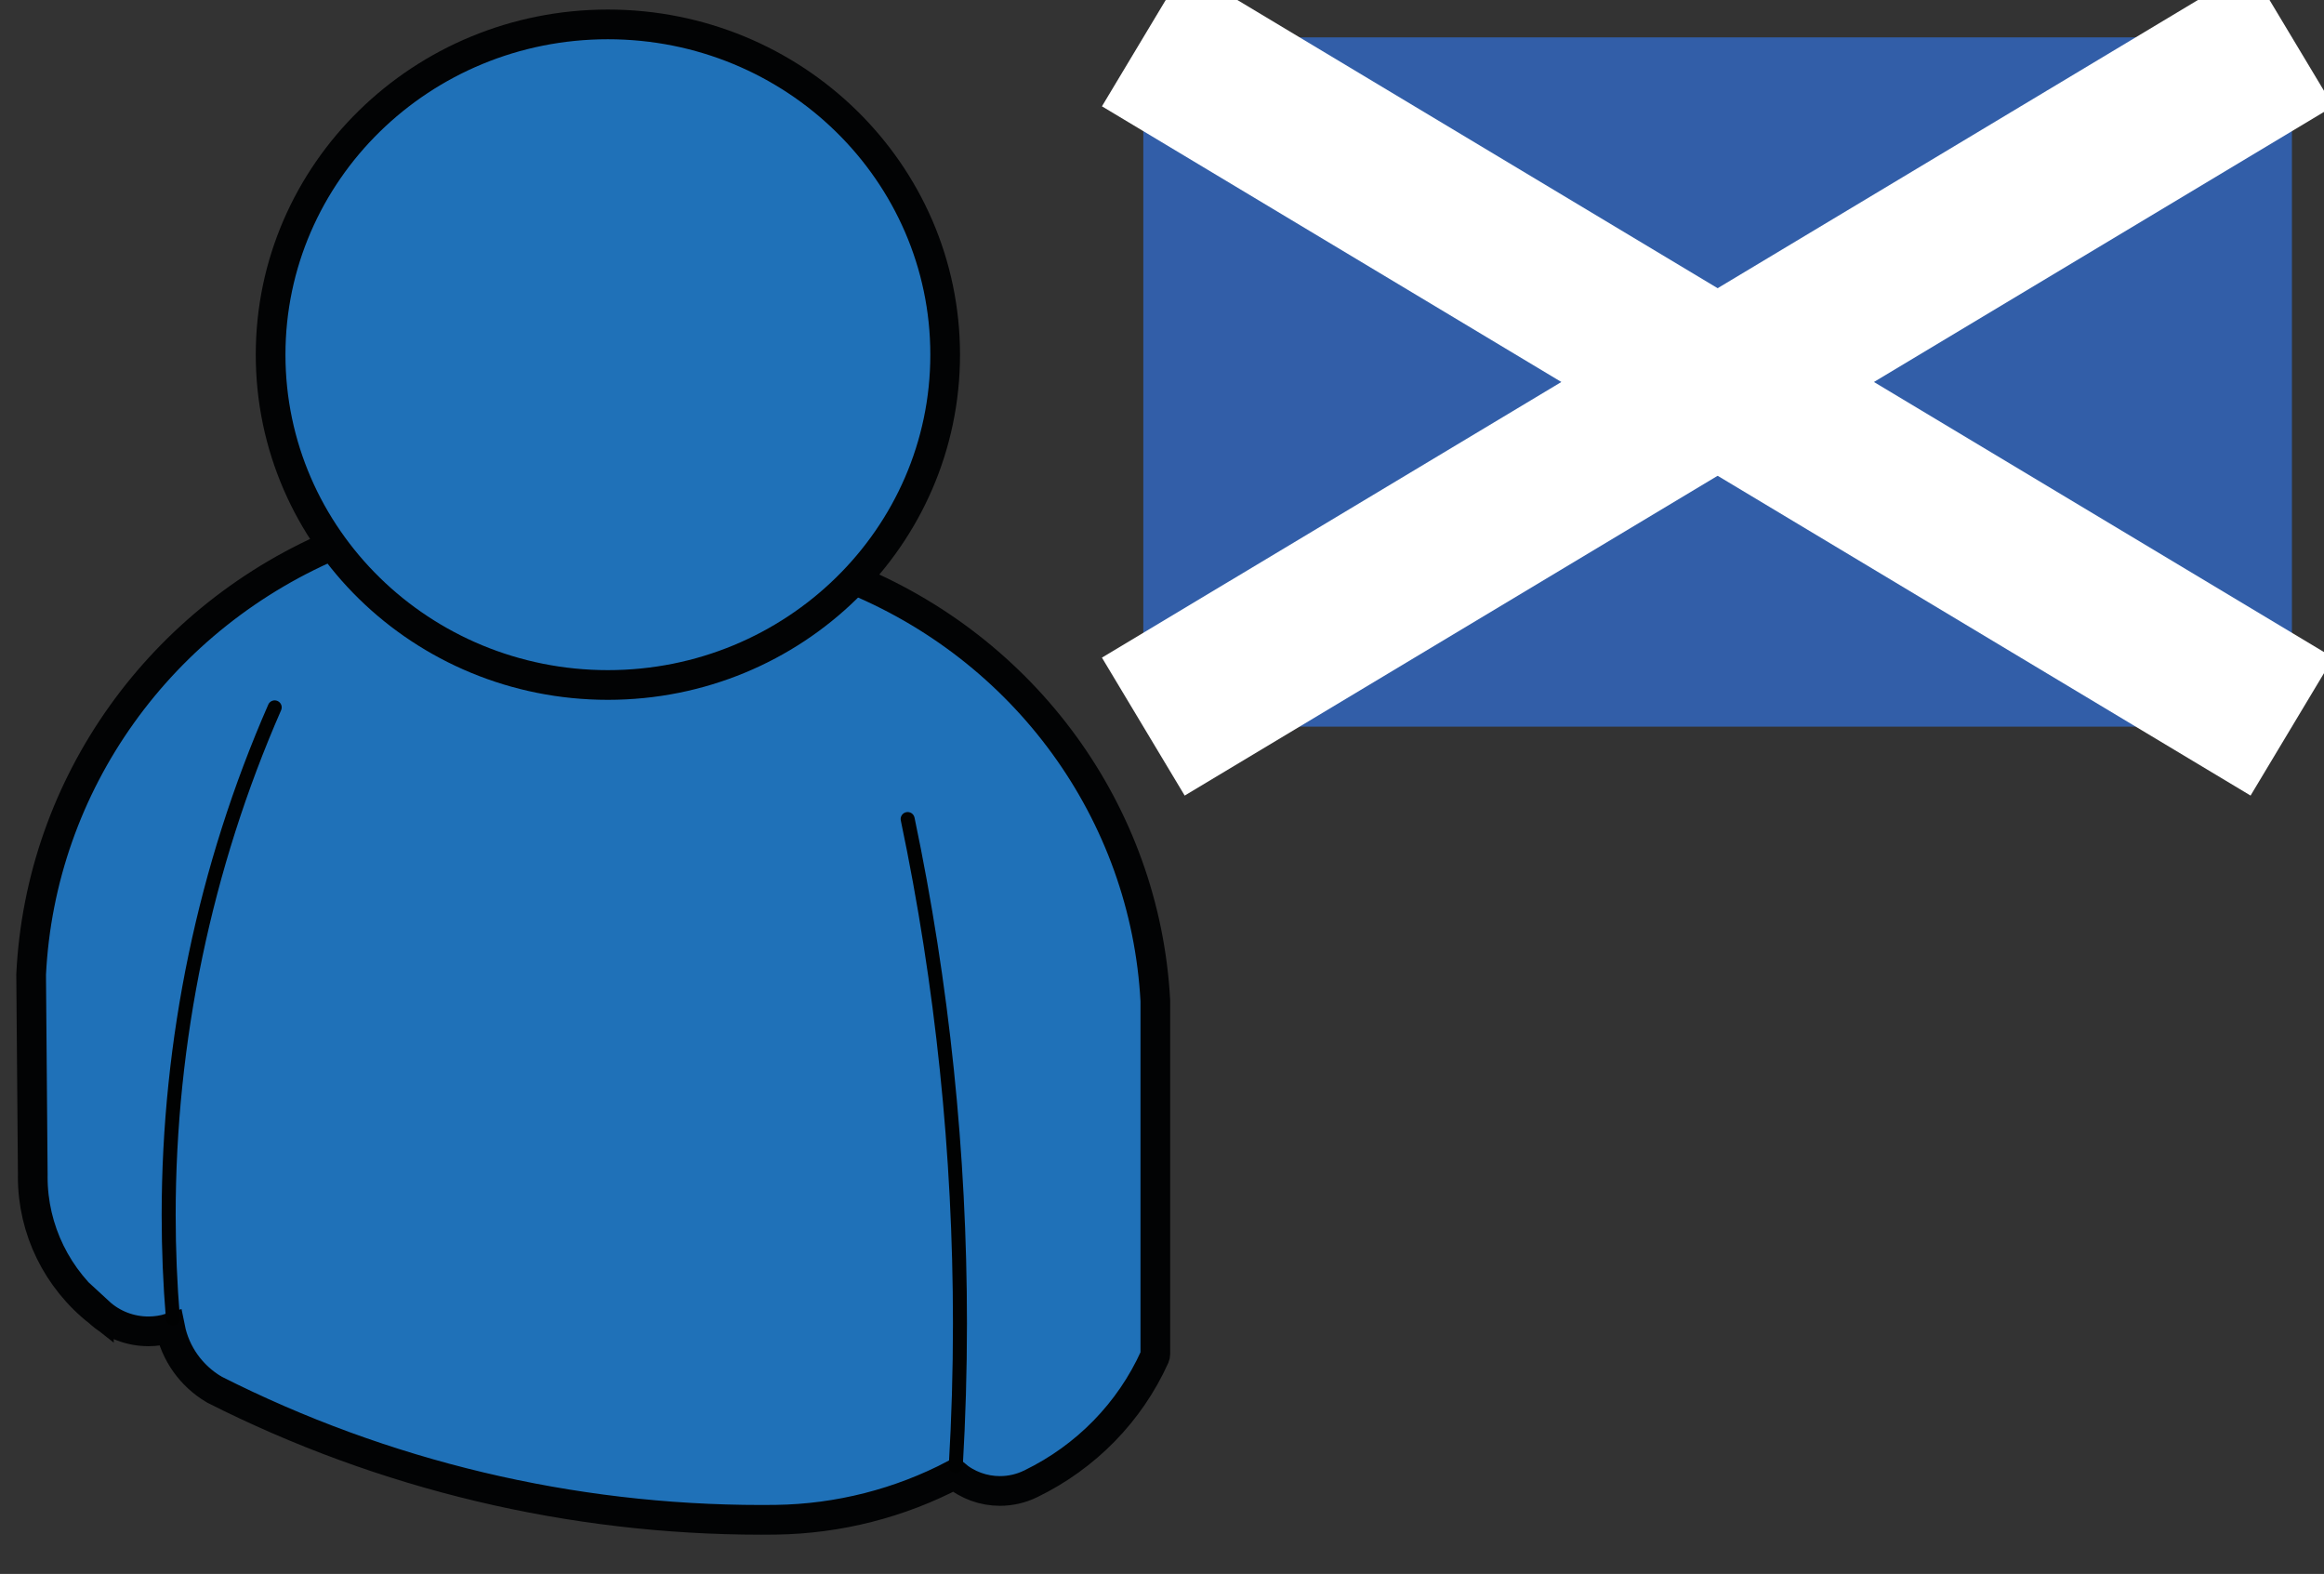 <?xml version="1.0" encoding="utf-8"?>
<!-- Generator: Adobe Illustrator 16.0.4, SVG Export Plug-In . SVG Version: 6.00 Build 0)  -->
<!DOCTYPE svg PUBLIC "-//W3C//DTD SVG 1.1//EN" "http://www.w3.org/Graphics/SVG/1.1/DTD/svg11.dtd">
<svg version="1.1" id="Layer_1" xmlns="http://www.w3.org/2000/svg" xmlns:xlink="http://www.w3.org/1999/xlink" x="0px" y="0px"
	 width="95.25px" height="64.5px" viewBox="0 0 95.25 64.5" enable-background="new 0 0 95.25 64.5" xml:space="preserve">
<rect x="0" y="0" width="95.25" height="64.5" fill="#333333" stroke="none"/>
<polyline fill="none" points="40.689,26.19 40.977,26.19 41.264,26.19 "/>
<g>
	<path fill="#1F71B8" stroke="#020304" stroke-width="1.217" d="M34.715,23.637c7.297,2.901,12.226,9.676,12.637,17.38v0.016
		v14.454c0,0.039-0.009,0.081-0.025,0.118c-1.02,2.263-2.816,4.103-5.078,5.2l0.002-0.001c-0.402,0.199-0.838,0.296-1.269,0.296
		c-0.669,0-1.33-0.235-1.854-0.681c-2.253,1.183-4.764,1.824-7.323,1.86h-0.001c-0.201,0.003-0.402,0.004-0.604,0.004
		c-7.796,0-15.483-1.829-22.414-5.336c-0.003-0.002-0.005-0.005-0.008-0.007c-0.003-0.001-0.006-0.002-0.009-0.003
		c-0.936-0.556-1.583-1.471-1.793-2.513c-0.292,0.09-0.593,0.135-0.892,0.135c-0.739,0-1.469-0.271-2.031-0.79v0.001
		c-1.714-1.346-2.711-3.384-2.711-5.535c0-0.031,0-0.062,0.001-0.093l-0.067-8.19l0-0.018c0.379-7.808,5.31-14.703,12.668-17.727
		L34.715,23.637z"/>
	<path fill="#1F71B8" stroke="#020304" stroke-width="1.217" d="M38.738,14.536c0-3.739-1.55-7.125-4.052-9.574
		C32.185,2.513,28.728,1,24.914,1s-7.271,1.513-9.772,3.962c-2.501,2.449-4.051,5.835-4.051,9.574c0,3.738,1.549,7.126,4.05,9.573
		c2.501,2.448,5.958,3.962,9.773,3.962s7.271-1.514,9.772-3.962C37.188,21.662,38.738,18.274,38.738,14.536"/>
	<path fill="#010202" d="M6.801,54.056c-0.117-1.417-0.175-2.839-0.175-4.261c0-7.178,1.487-14.337,4.37-20.922
		c0.064-0.146,0.233-0.212,0.378-0.147c0.146,0.064,0.212,0.233,0.148,0.378C8.671,35.616,7.2,42.696,7.2,49.795
		c0,1.406,0.058,2.811,0.174,4.215c0.013,0.157-0.104,0.296-0.262,0.31C6.953,54.331,6.814,54.214,6.801,54.056z"/>
	<path fill="#010202" d="M38.887,60.059c0.114-1.941,0.17-3.887,0.17-5.831c0-6.917-0.716-13.83-2.137-20.604
		c-0.033-0.155,0.066-0.307,0.222-0.34c0.155-0.032,0.307,0.066,0.34,0.222c1.429,6.813,2.149,13.766,2.149,20.722
		c0,1.955-0.057,3.912-0.171,5.864c-0.009,0.158-0.146,0.278-0.303,0.27C38.999,60.353,38.878,60.216,38.887,60.059z"/>
</g>
<g>
	<rect x="46.859" y="1.531" fill="#325EA8" width="47.076" height="28.247"/>
	
		<line fill="none" stroke="#FFFFFF" stroke-width="6.592" stroke-miterlimit="10" x1="46.859" y1="29.777" x2="93.936" y2="1.531"/>
	
		<line fill="none" stroke="#FFFFFF" stroke-width="6.592" stroke-miterlimit="10" x1="46.859" y1="1.531" x2="93.936" y2="29.777"/>
</g>
</svg>

